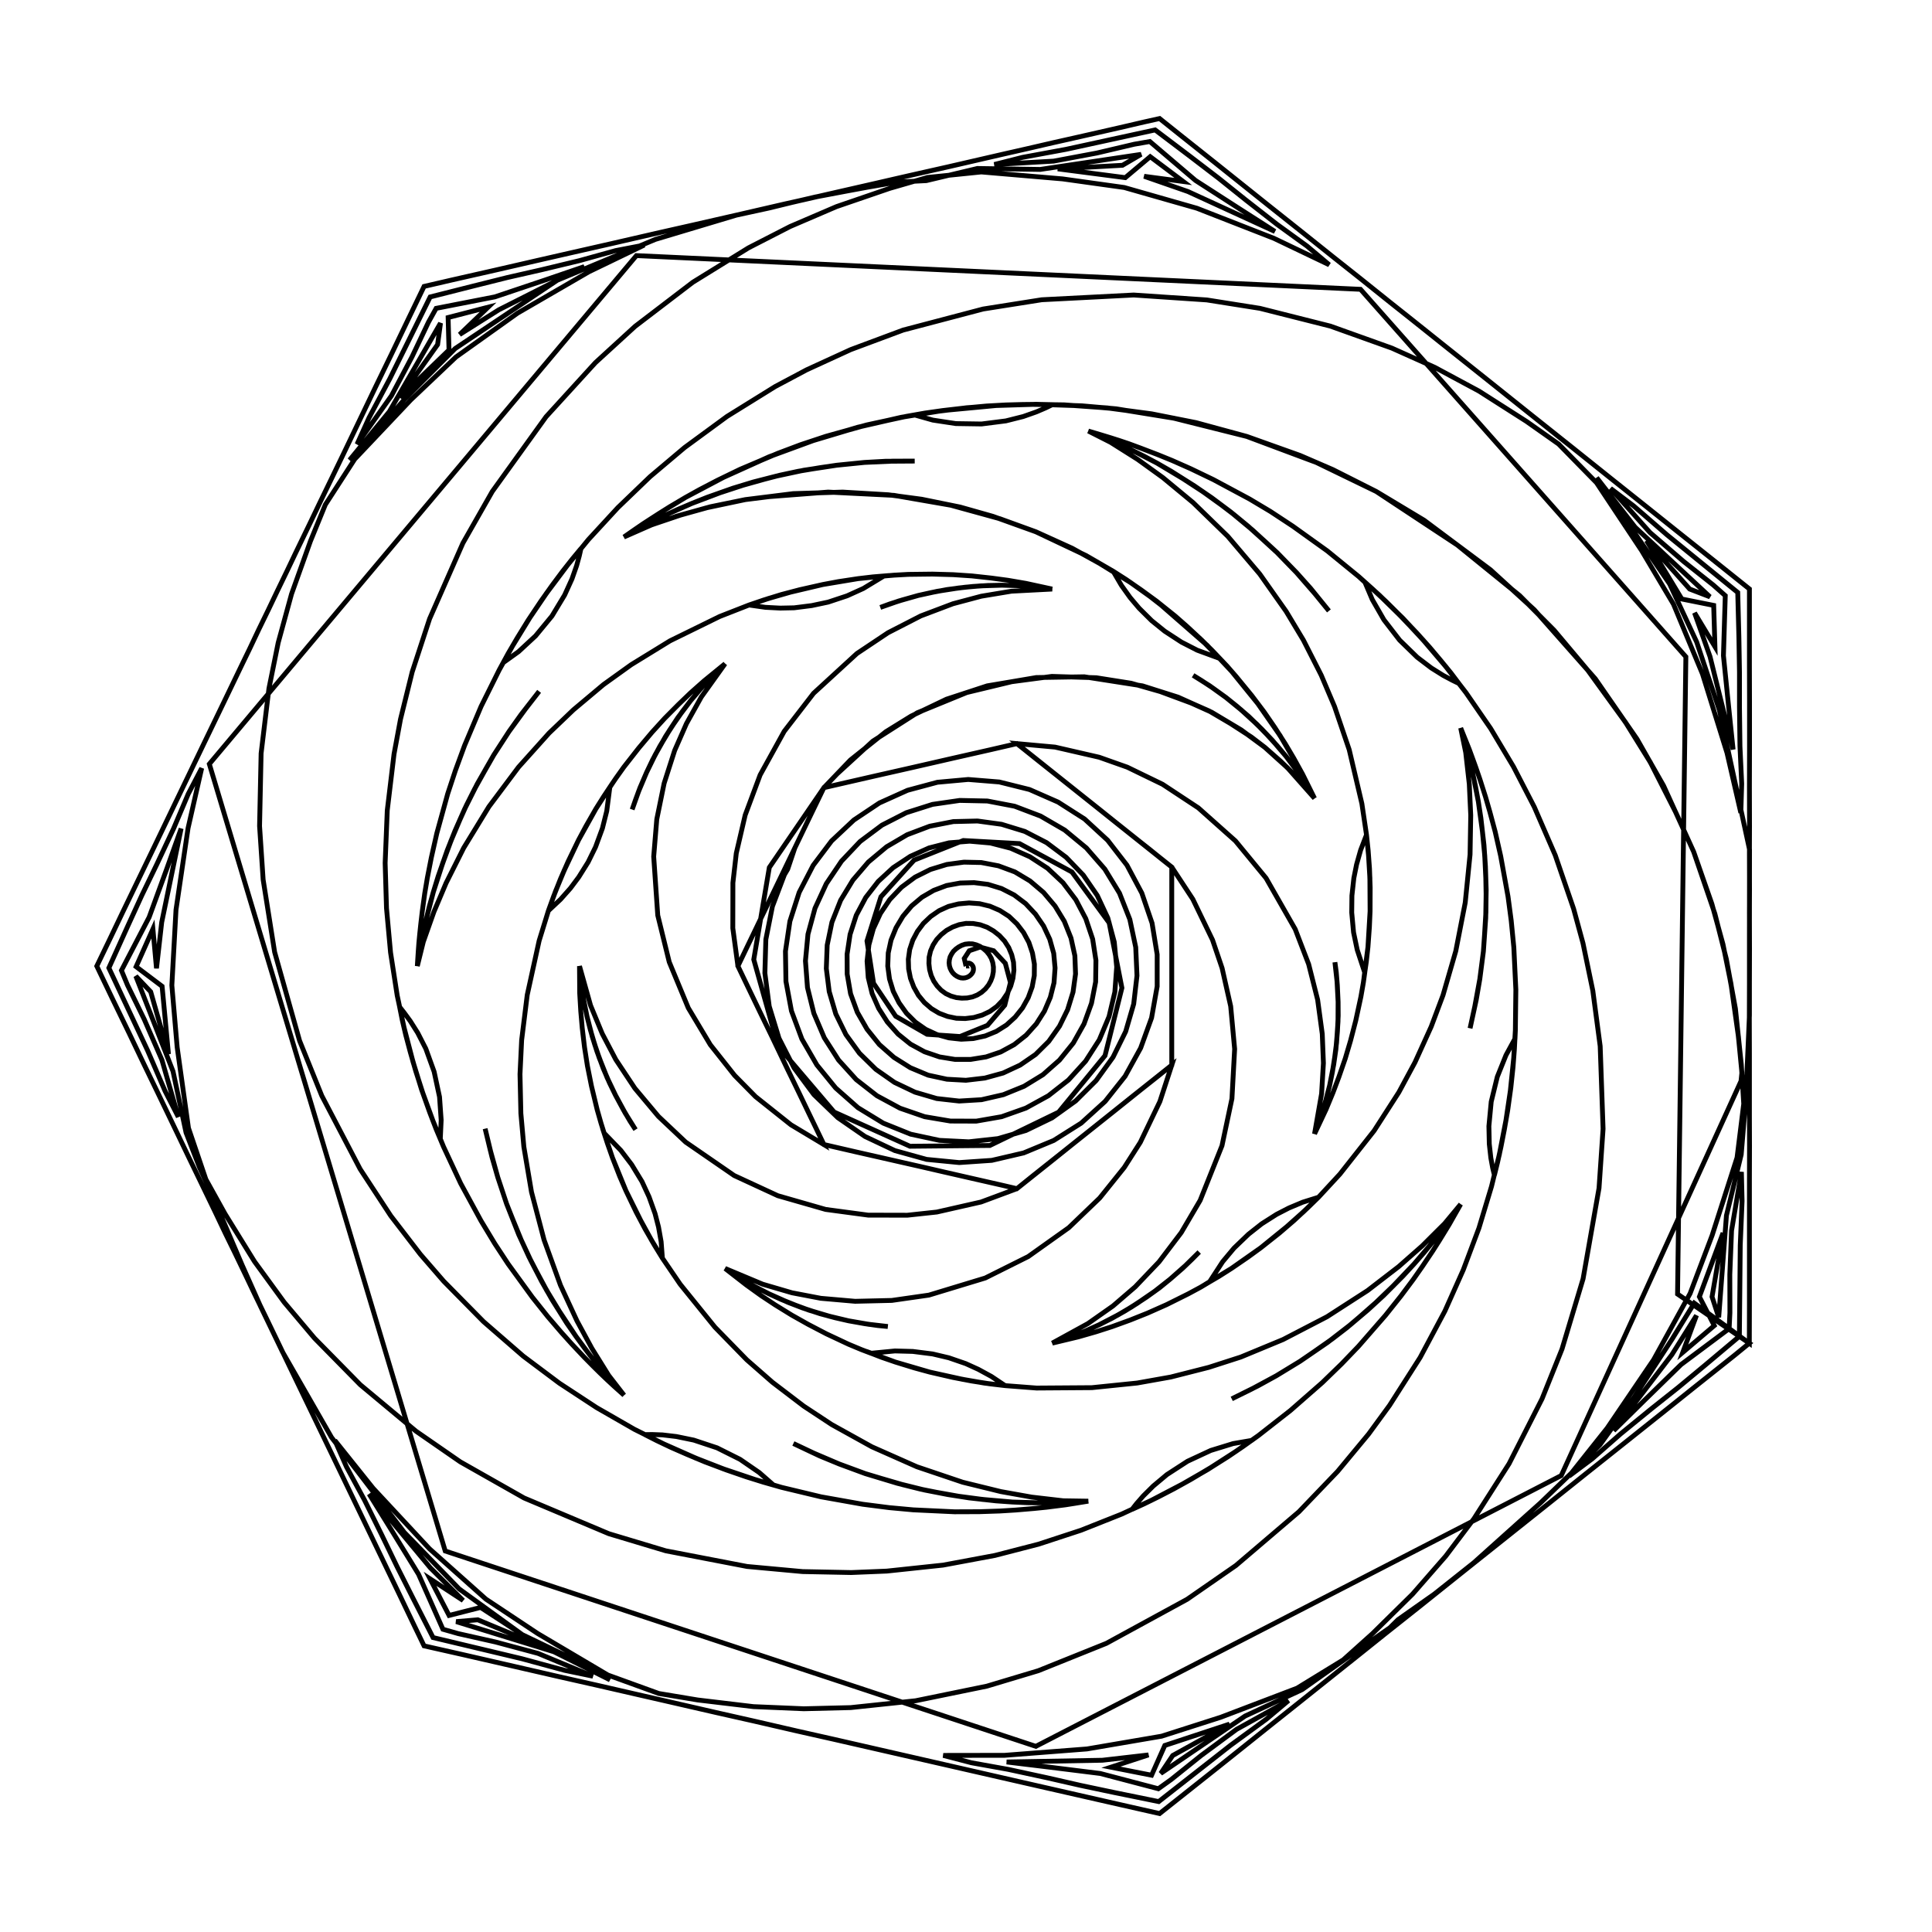 <?xml version="1.0" encoding="UTF-8" standalone="no"?>
<svg width="100%" height="100%" viewBox="0 0 200 200" preserveAspectRatio="xMidYMid meet" xmlns="http://www.w3.org/2000/svg">
    <path d="M 100.00 100.00 L 99.82 99.22 L 100.34 98.42 L 101.46 98.04 L 102.86 98.42 L 104.07 99.72 L 104.60 101.71 L 104.01 104.06 L 102.23 106.14 L 99.38 107.30 L 95.97 107.07 L 92.72 105.20 L 90.43 101.79 L 89.75 97.41 L 91.19 92.84 L 94.63 89.04 L 99.72 87.01 L 105.54 87.33 L 110.97 90.27 L 114.82 95.53 L 116.14 102.27 L 114.39 109.28 L 109.59 115.13 L 102.47 118.58 L 94.20 118.66 L 86.35 115.12 L 80.54 108.29 L 78.03 99.33 L 79.64 89.80 L 85.29 81.54 L 88.03 78.68 L 91.70 75.75 L 94.32 74.13 L 97.98 72.38 L 102.19 71.00 L 107.27 70.14 L 112.24 70.06 L 118.27 71.00 L 121.96 72.17 L 125.43 73.73 L 128.49 75.56 L 130.93 77.36 L 133.28 79.48 L 136.08 82.64 L 135.54 81.74 L 134.79 80.55 L 133.95 79.37 L 133.14 78.31 L 131.72 76.64 L 130.61 75.47 L 129.26 74.16 L 128.04 73.11 L 126.92 72.21 L 125.52 71.20 L 124.40 70.46 L 123.51 69.91 L 125.21 70.98 L 126.92 72.21 L 128.49 73.49 L 130.12 74.98 L 131.17 76.06 L 132.21 77.20 L 133.14 78.31 L 134.19 79.71 L 135.16 81.15 L 136.08 82.64 L 134.84 80.14 L 133.93 78.49 L 133.05 77.00 L 131.96 75.30 L 130.86 73.70 L 129.57 71.99 L 127.97 70.04 L 127.02 68.95 L 126.28 68.17 L 123.94 67.31 L 122.30 66.47 L 120.57 65.34 L 119.22 64.25 L 117.92 62.96 L 116.99 61.86 L 116.09 60.60 L 115.23 59.13 L 116.59 60.00 L 118.15 61.08 L 119.74 62.24 L 121.65 63.77 L 122.88 64.85 L 124.40 66.26 L 125.49 67.34 L 126.65 68.56 L 124.40 66.26 L 121.65 63.77 L 118.94 61.66 L 117.03 60.30 L 115.23 59.13 L 112.41 57.50 L 107.23 55.05 L 102.78 53.45 L 99.39 52.49 L 95.41 51.68 L 91.96 51.22 L 87.23 50.94 L 82.11 51.10 L 77.15 51.72 L 73.17 52.56 L 70.06 53.43 L 66.95 54.51 L 64.59 55.59 L 65.46 55.09 L 66.43 54.56 L 67.59 53.96 L 68.60 53.46 L 70.22 52.71 L 71.63 52.11 L 73.21 51.48 L 75.87 50.54 L 77.97 49.90 L 80.35 49.29 L 83.20 48.68 L 86.62 48.16 L 89.49 47.87 L 91.67 47.75 L 94.69 47.73 L 92.38 47.74 L 89.49 47.87 L 86.62 48.16 L 84.91 48.41 L 82.62 48.79 L 80.75 49.19 L 79.17 49.60 L 76.92 50.23 L 74.54 51.01 L 71.63 52.11 L 69.41 53.09 L 67.01 54.26 L 65.46 55.09 L 64.59 55.59 L 65.77 54.77 L 66.56 54.23 L 67.36 53.71 L 68.23 53.15 L 69.33 52.46 L 70.97 51.49 L 72.39 50.70 L 74.27 49.72 L 76.60 48.59 L 80.51 46.93 L 82.87 46.04 L 85.49 45.17 L 89.72 43.99 L 93.83 43.10 L 94.69 42.96 L 96.57 43.49 L 98.95 43.85 L 101.61 43.89 L 104.13 43.57 L 105.92 43.12 L 107.28 42.64 L 108.26 42.22 L 108.94 41.89 L 107.57 41.86 L 105.94 41.87 L 104.11 41.92 L 102.13 42.03 L 99.75 42.25 L 97.59 42.50 L 95.76 42.76 L 93.83 43.10 L 96.68 42.63 L 100.07 42.21 L 103.12 41.98 L 106.75 41.86 L 110.15 41.91 L 114.64 42.23 L 119.22 42.84 L 123.81 43.75 L 129.07 45.18 L 134.59 47.15 L 137.97 48.61 L 142.47 50.88 L 147.43 53.86 L 154.29 58.98 L 158.83 63.12 L 165.14 70.26 L 169.46 76.50 L 172.21 81.33 L 175.33 88.18 L 177.52 94.58 L 178.71 99.28 L 179.65 104.41 L 180.26 110.20 L 180.51 114.27 L 179.82 119.83 L 177.24 127.88 L 174.96 133.90 L 171.18 140.76 L 166.38 147.83 L 162.42 152.81 L 164.83 151.01 L 167.76 148.44 L 170.91 145.87 L 173.73 143.63 L 176.49 141.34 L 180.06 138.34 L 180.15 128.91 L 180.34 124.33 L 180.27 121.32 L 179.25 127.39 L 179.07 131.94 L 179.08 135.90 L 179.00 137.54 L 174.02 141.26 L 170.13 145.06 L 167.05 148.10 L 173.07 140.24 L 175.62 136.17 L 174.20 140.00 L 177.46 137.23 L 175.92 134.24 L 178.37 127.63 L 177.23 134.24 L 177.92 136.37 L 178.72 125.83 L 180.25 119.52 L 180.72 113.87 L 181.10 105.11 L 181.10 96.92 L 181.11 87.94 L 177.99 73.51 L 175.64 66.46 L 172.84 60.45 L 168.61 54.28 L 166.60 51.49 L 165.85 50.41 L 165.29 49.45 L 169.27 54.58 L 177.01 61.78 L 174.92 60.98 L 170.45 55.97 L 174.10 62.01 L 177.40 62.67 L 177.53 66.94 L 175.42 63.44 L 177.02 67.97 L 179.41 77.59 L 178.96 73.28 L 178.41 67.87 L 178.60 61.66 L 177.37 60.57 L 174.27 58.11 L 170.81 55.13 L 166.72 50.56 L 169.11 52.37 L 172.57 55.37 L 179.89 61.33 L 180.01 65.98 L 180.07 69.57 L 180.07 73.17 L 180.12 77.24 L 180.30 81.13 L 180.21 84.14 L 178.78 77.94 L 176.24 69.77 L 173.24 62.55 L 169.95 57.01 L 165.27 49.97 L 161.35 45.97 L 158.03 43.63 L 153.11 40.49 L 148.51 38.02 L 144.09 36.04 L 137.72 33.76 L 130.43 31.92 L 124.93 31.05 L 117.36 30.54 L 107.84 31.03 L 101.77 31.99 L 93.49 34.17 L 88.07 36.19 L 83.49 38.29 L 80.24 40.02 L 75.26 43.11 L 70.87 46.33 L 67.29 49.35 L 63.96 52.55 L 60.91 55.86 L 58.76 58.49 L 56.58 61.40 L 54.86 63.93 L 53.08 66.84 L 51.67 69.37 L 52.61 67.64 L 53.54 66.05 L 54.68 64.20 L 56.01 62.21 L 57.16 60.59 L 58.25 59.13 L 59.26 57.85 L 60.14 56.79 L 59.97 57.54 L 59.69 58.56 L 59.21 59.93 L 58.45 61.60 L 57.14 63.77 L 55.44 65.83 L 53.68 67.46 L 52.09 68.60 L 51.67 69.37 L 49.80 73.13 L 48.09 77.18 L 47.14 79.77 L 46.35 82.16 L 45.22 86.26 L 44.65 88.78 L 44.24 90.87 L 43.97 92.47 L 43.71 94.36 L 43.56 95.64 L 43.45 96.68 L 43.36 97.62 L 43.29 98.58 L 43.20 100.01 L 43.35 99.02 L 43.67 97.29 L 44.25 94.69 L 44.86 92.34 L 45.82 89.38 L 46.69 87.03 L 47.60 84.88 L 48.27 83.39 L 49.13 81.68 L 50.26 79.65 L 51.12 78.15 L 52.69 75.73 L 54.39 73.40 L 55.81 71.57 L 53.95 73.96 L 52.69 75.73 L 51.12 78.15 L 49.40 81.16 L 48.10 83.75 L 47.10 86.01 L 46.29 88.05 L 45.36 90.71 L 44.86 92.34 L 44.45 93.81 L 44.03 95.55 L 43.80 96.65 L 43.55 97.93 L 43.35 99.02 L 43.20 100.01 L 43.82 97.50 L 44.92 94.39 L 46.18 91.41 L 48.00 87.78 L 50.61 83.51 L 53.68 79.41 L 56.84 75.89 L 59.36 73.48 L 62.47 70.87 L 65.34 68.81 L 69.36 66.34 L 74.50 63.82 L 77.54 62.63 L 79.57 61.95 L 81.83 61.30 L 85.18 60.51 L 88.83 59.90 L 92.04 59.58 L 90.36 59.72 L 88.83 59.90 L 86.78 60.21 L 85.18 60.51 L 82.78 61.05 L 80.88 61.55 L 79.07 62.11 L 77.54 62.63 L 79.23 62.87 L 80.77 62.95 L 82.21 62.92 L 84.03 62.69 L 85.73 62.33 L 87.69 61.68 L 89.37 60.92 L 91.50 59.63 L 92.57 59.54 L 94.02 59.46 L 96.53 59.43 L 98.68 59.49 L 100.61 59.62 L 102.62 59.84 L 104.34 60.07 L 106.20 60.39 L 108.92 60.98 L 107.18 60.77 L 105.45 60.63 L 103.70 60.58 L 102.26 60.61 L 100.71 60.71 L 99.22 60.87 L 97.03 61.21 L 95.06 61.64 L 93.02 62.22 L 91.13 62.88 L 92.11 62.52 L 93.39 62.11 L 95.06 61.64 L 96.46 61.33 L 98.04 61.03 L 99.90 60.79 L 101.52 60.65 L 103.70 60.58 L 105.03 60.61 L 106.49 60.70 L 107.88 60.84 L 108.92 60.98 L 104.71 61.20 L 101.58 61.72 L 98.65 62.50 L 95.32 63.76 L 91.93 65.50 L 88.71 67.65 L 84.22 71.77 L 81.18 75.71 L 78.69 80.22 L 77.14 84.38 L 76.22 88.33 L 75.87 91.39 L 75.86 96.08 L 76.39 100.01 L 77.42 102.16 L 78.67 104.76 L 79.90 107.29 L 81.09 109.78 L 81.51 110.66 L 82.12 111.91 L 82.71 113.12 L 83.73 115.25 L 84.51 116.86 L 85.28 118.48 L 81.88 116.44 L 78.21 113.52 L 76.05 111.33 L 73.53 108.15 L 71.25 104.34 L 69.28 99.59 L 68.09 94.75 L 67.67 88.67 L 67.99 84.81 L 68.75 81.09 L 69.84 77.69 L 71.06 74.91 L 72.60 72.15 L 75.06 68.71 L 74.30 69.44 L 73.31 70.44 L 72.34 71.52 L 71.49 72.54 L 70.17 74.29 L 69.28 75.64 L 68.31 77.25 L 67.55 78.67 L 66.93 79.97 L 66.25 81.55 L 65.78 82.82 L 65.44 83.80 L 66.11 81.92 L 66.93 79.97 L 67.82 78.15 L 68.91 76.22 L 69.72 74.97 L 70.61 73.69 L 71.49 72.54 L 72.62 71.21 L 73.80 69.94 L 75.06 68.71 L 72.89 70.48 L 71.48 71.73 L 70.23 72.93 L 68.81 74.36 L 67.50 75.80 L 66.12 77.44 L 64.57 79.42 L 63.73 80.60 L 63.13 81.49 L 62.81 83.96 L 62.36 85.75 L 61.65 87.68 L 60.88 89.25 L 59.91 90.80 L 59.05 91.95 L 58.02 93.11 L 56.77 94.28 L 57.32 92.76 L 58.02 90.99 L 58.81 89.19 L 59.88 86.98 L 60.65 85.54 L 61.68 83.74 L 62.50 82.44 L 63.43 81.04 L 61.68 83.74 L 59.88 86.98 L 58.41 90.09 L 57.51 92.26 L 56.77 94.28 L 55.81 97.39 L 54.58 102.99 L 54.00 107.67 L 53.83 111.20 L 53.92 115.26 L 54.23 118.72 L 55.02 123.40 L 56.32 128.35 L 58.02 133.05 L 59.73 136.74 L 61.27 139.58 L 63.01 142.38 L 64.60 144.43 L 63.92 143.69 L 63.18 142.86 L 62.33 141.87 L 61.62 141.00 L 60.53 139.58 L 59.63 138.35 L 58.66 136.95 L 57.16 134.56 L 56.07 132.65 L 54.94 130.47 L 53.71 127.83 L 52.44 124.61 L 51.53 121.87 L 50.93 119.78 L 50.22 116.84 L 50.76 119.09 L 51.53 121.87 L 52.44 124.61 L 53.08 126.22 L 53.96 128.37 L 54.76 130.11 L 55.51 131.56 L 56.61 133.61 L 57.91 135.75 L 59.63 138.35 L 61.07 140.29 L 62.76 142.37 L 63.92 143.69 L 64.60 144.43 L 63.53 143.47 L 62.83 142.82 L 62.14 142.16 L 61.40 141.43 L 60.49 140.51 L 59.18 139.12 L 58.10 137.92 L 56.71 136.30 L 55.10 134.28 L 52.60 130.84 L 51.22 128.74 L 49.79 126.37 L 47.69 122.51 L 45.91 118.70 L 45.58 117.89 L 45.67 115.95 L 45.50 113.55 L 44.94 110.94 L 44.08 108.56 L 43.24 106.92 L 42.47 105.70 L 41.84 104.84 L 41.37 104.24 L 41.64 105.59 L 42.01 107.17 L 42.48 108.94 L 43.03 110.85 L 43.76 113.12 L 44.49 115.17 L 45.15 116.89 L 45.91 118.70 L 44.82 116.03 L 43.65 112.82 L 42.75 109.90 L 41.83 106.38 L 41.12 103.06 L 40.43 98.61 L 40.01 94.01 L 39.87 89.34 L 40.09 83.89 L 40.79 78.06 L 41.46 74.45 L 42.67 69.56 L 44.47 64.06 L 47.92 56.22 L 50.96 50.88 L 56.53 43.14 L 61.64 37.54 L 65.75 33.78 L 71.72 29.22 L 77.48 25.66 L 81.79 23.45 L 86.59 21.39 L 92.10 19.50 L 96.01 18.37 L 101.58 17.80 L 110.00 18.52 L 116.38 19.41 L 123.91 21.56 L 131.87 24.67 L 137.60 27.41 L 135.31 25.48 L 132.15 23.19 L 128.95 20.69 L 126.14 18.44 L 123.28 16.25 L 119.58 13.45 L 110.35 15.46 L 105.85 16.29 L 102.93 17.03 L 109.07 16.68 L 113.55 15.84 L 117.42 14.93 L 119.03 14.65 L 123.76 18.68 L 128.34 21.63 L 131.98 23.96 L 122.98 19.83 L 118.44 18.25 L 122.49 18.79 L 119.07 16.22 L 116.49 18.39 L 109.50 17.48 L 116.20 17.11 L 118.13 15.98 L 107.68 17.54 L 101.18 17.44 L 95.89 18.70 L 92.87 18.85 L 89.75 19.39 L 87.70 19.77 L 84.42 20.39 L 81.97 20.96 L 79.59 21.54 L 76.23 22.27 L 67.85 24.78 L 57.69 29.01 L 47.12 36.08 L 41.88 41.33 L 38.48 45.24 L 36.94 46.94 L 36.19 47.62 L 40.31 42.60 L 45.60 33.45 L 45.30 35.67 L 41.40 41.14 L 46.48 36.23 L 46.39 32.87 L 50.53 31.80 L 47.58 34.63 L 51.64 32.07 L 60.49 27.60 L 56.39 29.00 L 51.24 30.73 L 45.15 31.92 L 44.35 33.36 L 42.65 36.94 L 40.52 40.97 L 36.96 45.99 L 38.20 43.25 L 40.35 39.21 L 44.53 30.74 L 49.04 29.60 L 52.52 28.73 L 56.04 27.93 L 59.99 26.98 L 63.74 25.94 L 66.69 25.37 L 60.97 28.13 L 53.57 32.42 L 47.20 36.96 L 42.53 41.39 L 36.72 47.53 L 33.68 52.24 L 32.14 56.01 L 30.18 61.49 L 28.80 66.53 L 27.84 71.27 L 27.03 77.99 L 26.87 85.51 L 27.24 91.06 L 28.43 98.56 L 31.01 107.73 L 33.31 113.43 L 37.28 121.02 L 40.45 125.86 L 43.52 129.85 L 45.93 132.63 L 50.05 136.81 L 54.16 140.38 L 57.91 143.19 L 61.77 145.72 L 65.67 147.96 L 68.72 149.48 L 72.04 150.95 L 74.89 152.06 L 78.13 153.15 L 80.90 153.97 L 79.01 153.43 L 77.25 152.88 L 75.19 152.17 L 72.96 151.33 L 71.12 150.56 L 69.45 149.83 L 67.98 149.13 L 66.76 148.51 L 67.52 148.50 L 68.58 148.54 L 70.02 148.71 L 71.82 149.08 L 74.23 149.88 L 76.61 151.07 L 78.60 152.44 L 80.06 153.72 L 80.90 153.97 L 84.99 154.95 L 89.31 155.72 L 92.05 156.07 L 94.55 156.30 L 98.81 156.50 L 101.39 156.49 L 103.51 156.42 L 105.13 156.32 L 107.03 156.16 L 108.32 156.03 L 109.35 155.90 L 110.30 155.78 L 111.25 155.63 L 112.66 155.40 L 111.66 155.47 L 109.90 155.55 L 107.23 155.56 L 104.81 155.49 L 101.71 155.22 L 99.22 154.89 L 96.93 154.48 L 95.32 154.16 L 93.47 153.70 L 91.24 153.05 L 89.58 152.55 L 86.87 151.55 L 84.22 150.42 L 82.13 149.43 L 84.86 150.72 L 86.87 151.55 L 89.58 152.55 L 92.89 153.55 L 95.72 154.25 L 98.14 154.72 L 100.31 155.06 L 103.11 155.37 L 104.81 155.49 L 106.34 155.56 L 108.13 155.58 L 109.25 155.57 L 110.55 155.53 L 111.66 155.47 L 112.66 155.40 L 110.07 155.36 L 106.80 154.98 L 103.61 154.41 L 99.66 153.44 L 94.92 151.84 L 90.25 149.77 L 86.10 147.47 L 83.20 145.56 L 79.96 143.09 L 77.31 140.77 L 74.01 137.39 L 70.41 132.94 L 68.57 130.24 L 67.46 128.41 L 66.33 126.35 L 64.80 123.27 L 63.40 119.84 L 62.37 116.79 L 62.89 118.39 L 63.40 119.84 L 64.15 121.77 L 64.80 123.27 L 65.86 125.48 L 66.78 127.22 L 67.73 128.87 L 68.57 130.24 L 68.44 128.54 L 68.17 127.02 L 67.81 125.63 L 67.19 123.90 L 66.46 122.32 L 65.39 120.56 L 64.27 119.09 L 62.54 117.30 L 62.22 116.28 L 61.82 114.88 L 61.23 112.44 L 60.81 110.34 L 60.51 108.42 L 60.27 106.41 L 60.12 104.68 L 60.01 102.81 L 59.99 100.01 L 60.16 101.76 L 60.42 103.48 L 60.76 105.19 L 61.11 106.59 L 61.55 108.08 L 62.03 109.50 L 62.85 111.56 L 63.72 113.38 L 64.73 115.24 L 65.79 116.94 L 65.22 116.06 L 64.54 114.90 L 63.72 113.38 L 63.09 112.09 L 62.45 110.61 L 61.80 108.85 L 61.31 107.31 L 60.76 105.19 L 60.49 103.89 L 60.25 102.45 L 60.07 101.06 L 59.99 100.01 L 61.13 104.07 L 62.34 107.00 L 63.75 109.69 L 65.72 112.66 L 68.16 115.57 L 70.98 118.23 L 76.00 121.69 L 80.52 123.78 L 85.47 125.20 L 89.87 125.79 L 93.92 125.80 L 96.98 125.47 L 101.56 124.43 L 105.27 123.05 L 108.76 120.27 L 111.23 118.29 L 113.29 116.65 L 117.48 113.30 L 119.88 111.40 L 121.30 110.26 L 120.07 114.03 L 118.04 118.26 L 116.38 120.86 L 113.84 124.02 L 110.64 127.09 L 106.44 130.08 L 101.99 132.30 L 96.16 134.07 L 92.32 134.62 L 88.52 134.71 L 84.97 134.40 L 81.99 133.83 L 78.95 132.94 L 75.06 131.31 L 75.93 131.89 L 77.13 132.62 L 78.40 133.33 L 79.59 133.93 L 81.58 134.82 L 83.09 135.40 L 84.88 135.99 L 86.44 136.41 L 87.84 136.73 L 89.53 137.03 L 90.87 137.22 L 91.91 137.32 L 89.92 137.09 L 87.84 136.73 L 85.87 136.26 L 83.75 135.63 L 82.34 135.11 L 80.90 134.53 L 79.59 133.93 L 78.03 133.13 L 76.53 132.26 L 75.06 131.31 L 77.26 133.02 L 78.79 134.12 L 80.24 135.08 L 81.96 136.14 L 83.65 137.09 L 85.55 138.08 L 87.83 139.15 L 89.17 139.71 L 90.17 140.09 L 92.64 139.85 L 94.49 139.90 L 96.54 140.16 L 98.23 140.56 L 99.97 141.16 L 101.27 141.75 L 102.63 142.49 L 104.05 143.44 L 102.44 143.25 L 100.57 142.96 L 98.64 142.59 L 96.25 142.04 L 94.67 141.61 L 92.69 141.00 L 91.24 140.50 L 89.67 139.89 L 92.69 141.00 L 96.25 142.04 L 99.61 142.78 L 101.92 143.18 L 104.05 143.44 L 107.30 143.69 L 113.03 143.65 L 117.72 143.17 L 121.20 142.55 L 125.13 141.55 L 128.45 140.48 L 132.82 138.67 L 137.37 136.31 L 141.57 133.60 L 144.79 131.12 L 147.22 128.98 L 149.55 126.66 L 151.21 124.66 L 150.64 125.49 L 149.99 126.39 L 149.21 127.43 L 148.52 128.32 L 147.39 129.70 L 146.38 130.85 L 145.22 132.11 L 143.24 134.10 L 141.62 135.59 L 139.74 137.18 L 137.44 138.96 L 134.58 140.92 L 132.12 142.42 L 130.21 143.47 L 127.51 144.81 L 129.58 143.79 L 132.12 142.42 L 134.58 140.92 L 136.01 139.94 L 137.91 138.61 L 139.43 137.44 L 140.68 136.38 L 142.42 134.85 L 144.23 133.11 L 146.38 130.85 L 147.95 129.01 L 149.60 126.91 L 150.64 125.49 L 151.21 124.66 L 150.50 125.91 L 150.03 126.74 L 149.53 127.56 L 148.99 128.44 L 148.29 129.54 L 147.23 131.12 L 146.30 132.45 L 145.03 134.15 L 143.42 136.17 L 140.62 139.38 L 138.88 141.19 L 136.89 143.12 L 133.59 146.01 L 130.28 148.60 L 129.57 149.11 L 127.65 149.44 L 125.34 150.15 L 122.93 151.27 L 120.80 152.65 L 119.39 153.83 L 118.36 154.85 L 117.66 155.65 L 117.19 156.25 L 118.44 155.68 L 119.91 154.96 L 121.53 154.12 L 123.26 153.16 L 125.31 151.94 L 127.15 150.78 L 128.68 149.74 L 130.28 148.60 L 127.92 150.26 L 125.05 152.11 L 122.39 153.64 L 119.18 155.32 L 116.09 156.75 L 111.91 158.41 L 107.52 159.85 L 102.99 161.02 L 97.63 162.02 L 91.80 162.64 L 88.12 162.79 L 83.09 162.69 L 77.33 162.16 L 68.92 160.54 L 63.03 158.77 L 54.25 155.07 L 47.65 151.33 L 43.07 148.16 L 37.30 143.35 L 32.55 138.52 L 29.42 134.81 L 26.35 130.60 L 23.29 125.65 L 21.31 122.08 L 19.51 116.77 L 18.34 108.41 L 17.79 102.00 L 18.22 94.18 L 19.47 85.72 L 20.88 79.52 L 19.49 82.18 L 17.97 85.77 L 16.24 89.46 L 14.68 92.69 L 13.18 95.97 L 11.27 100.20 L 15.28 108.75 L 17.09 112.95 L 18.46 115.63 L 16.76 109.72 L 14.94 105.54 L 13.20 101.98 L 12.57 100.46 L 15.44 94.95 L 17.30 89.84 L 18.75 85.77 L 16.74 95.47 L 16.20 100.24 L 15.83 96.17 L 14.09 100.07 L 16.78 102.10 L 17.44 109.12 L 15.60 102.67 L 14.06 101.05 L 17.91 110.90 L 19.26 117.25 L 20.66 120.87 L 22.24 124.35 L 25.06 130.95 L 26.95 135.19 L 29.24 139.94 L 34.32 148.80 L 41.85 158.63 L 47.54 164.49 L 54.07 169.22 L 59.98 172.06 L 63.15 173.90 L 57.34 170.99 L 47.23 167.87 L 49.46 167.68 L 55.66 170.26 L 49.75 166.40 L 46.49 167.23 L 44.52 163.44 L 47.94 165.68 L 44.54 162.29 L 38.21 154.66 L 40.49 158.34 L 43.33 162.97 L 45.85 168.66 L 47.43 169.11 L 51.30 169.98 L 55.70 171.16 L 61.38 173.52 L 58.44 172.91 L 54.02 171.71 L 44.83 169.52 L 42.72 165.38 L 41.10 162.17 L 39.53 158.92 L 37.73 155.28 L 35.87 151.85 L 34.66 149.11 L 38.63 154.07 L 44.46 160.33 L 50.30 165.54 L 55.66 169.10 L 62.93 173.40 L 68.20 175.31 L 72.22 175.98 L 78.00 176.67 L 83.21 176.89 L 88.06 176.77 L 94.79 176.06 L 102.16 174.55 L 107.49 172.95 L 114.53 170.12 L 122.89 165.56 L 127.94 162.06 L 134.46 156.50 L 138.47 152.32 L 141.68 148.45 L 143.85 145.48 L 147.01 140.53 L 149.57 135.73 L 151.48 131.45 L 153.10 127.13 L 154.40 122.82 L 155.21 119.52 L 155.90 115.95 L 156.35 112.92 L 156.70 109.52 L 156.87 106.65 L 156.77 108.60 L 156.63 110.45 L 156.40 112.61 L 156.07 114.98 L 155.73 116.93 L 155.38 118.72 L 155.03 120.31 L 154.70 121.65 L 154.52 120.90 L 154.33 119.86 L 154.17 118.42 L 154.13 116.58 L 154.37 114.05 L 155.00 111.47 L 155.90 109.23 L 156.83 107.52 L 156.87 106.65 L 156.92 102.44 L 156.71 98.06 L 156.44 95.30 L 156.11 92.81 L 155.35 88.62 L 154.78 86.10 L 154.23 84.05 L 153.78 82.49 L 153.20 80.67 L 152.78 79.45 L 152.43 78.48 L 152.10 77.58 L 151.74 76.68 L 151.21 75.36 L 151.50 76.32 L 151.96 78.01 L 152.57 80.61 L 153.04 82.99 L 153.46 86.08 L 153.70 88.57 L 153.81 90.90 L 153.84 92.53 L 153.82 94.45 L 153.68 96.77 L 153.56 98.49 L 153.19 101.35 L 152.67 104.19 L 152.18 106.45 L 152.82 103.50 L 153.19 101.35 L 153.56 98.49 L 153.80 95.04 L 153.85 92.13 L 153.77 89.67 L 153.62 87.47 L 153.30 84.68 L 153.04 82.99 L 152.76 81.49 L 152.39 79.74 L 152.13 78.65 L 151.80 77.38 L 151.50 76.32 L 151.21 75.36 L 151.73 77.90 L 152.10 81.17 L 152.25 84.40 L 152.18 88.46 L 151.68 93.44 L 150.70 98.46 L 149.38 103.02 L 148.16 106.27 L 146.48 109.97 L 144.81 113.07 L 142.25 117.05 L 138.70 121.55 L 136.49 123.94 L 134.95 125.43 L 133.19 127.00 L 130.53 129.16 L 127.49 131.30 L 124.75 132.97 L 126.20 132.12 L 127.49 131.30 L 129.20 130.13 L 130.53 129.16 L 132.45 127.64 L 133.94 126.36 L 135.33 125.07 L 136.49 123.94 L 134.86 124.45 L 133.43 125.05 L 132.15 125.71 L 130.61 126.69 L 129.24 127.77 L 127.75 129.20 L 126.57 130.61 L 125.21 132.70 L 124.29 133.25 L 123.01 133.94 L 120.76 135.06 L 118.80 135.93 L 117.00 136.65 L 115.10 137.34 L 113.45 137.87 L 111.64 138.39 L 108.93 139.04 L 110.59 138.48 L 112.21 137.85 L 113.80 137.13 L 115.09 136.48 L 116.44 135.72 L 117.71 134.93 L 119.54 133.67 L 121.13 132.42 L 122.71 131.02 L 124.14 129.61 L 123.40 130.36 L 122.43 131.29 L 121.13 132.42 L 120.01 133.33 L 118.70 134.27 L 117.13 135.30 L 115.74 136.12 L 113.80 137.13 L 112.59 137.69 L 111.25 138.23 L 109.93 138.72 L 108.93 139.04 L 112.63 137.01 L 115.22 135.19 L 117.52 133.21 L 119.98 130.63 L 122.28 127.60 L 124.24 124.26 L 126.50 118.60 L 127.53 113.73 L 127.81 108.59 L 127.40 104.17 L 126.51 100.22 L 125.52 97.30 L 123.48 93.08 L 121.30 89.76 L 115.53 85.16 L 113.29 83.37 L 109.55 80.39 L 107.12 78.45 L 105.27 76.98 L 109.22 77.34 L 113.79 78.39 L 116.70 79.42 L 120.35 81.19 L 124.05 83.63 L 127.89 87.05 L 131.06 90.90 L 134.08 96.19 L 135.47 99.81 L 136.40 103.49 L 136.88 107.03 L 137.00 110.06 L 136.81 113.22 L 136.08 117.38 L 136.45 116.39 L 136.91 115.06 L 137.31 113.67 L 137.64 112.38 L 138.06 110.23 L 138.29 108.63 L 138.45 106.76 L 138.53 105.15 L 138.52 103.71 L 138.44 101.99 L 138.33 100.64 L 138.19 99.61 L 138.41 101.60 L 138.52 103.71 L 138.51 105.73 L 138.36 107.95 L 138.17 109.43 L 137.93 110.97 L 137.64 112.38 L 137.20 114.07 L 136.68 115.73 L 136.08 117.38 L 137.27 114.85 L 137.99 113.11 L 138.60 111.49 L 139.26 109.58 L 139.81 107.72 L 140.35 105.64 L 140.88 103.18 L 141.13 101.75 L 141.28 100.69 L 140.50 98.33 L 140.12 96.52 L 139.93 94.47 L 139.95 92.72 L 140.15 90.90 L 140.43 89.50 L 140.85 88.01 L 141.46 86.42 L 141.63 88.02 L 141.77 89.91 L 141.84 91.88 L 141.83 94.33 L 141.76 95.97 L 141.61 98.04 L 141.44 99.56 L 141.20 101.22 L 141.61 98.04 L 141.83 94.33 L 141.81 90.89 L 141.67 88.55 L 141.46 86.42 L 140.98 83.19 L 139.67 77.61 L 138.15 73.14 L 136.77 69.89 L 134.93 66.27 L 133.14 63.29 L 130.41 59.42 L 127.10 55.52 L 123.51 52.03 L 120.38 49.44 L 117.76 47.55 L 114.97 45.79 L 112.66 44.62 L 113.59 44.99 L 114.61 45.42 L 115.80 45.95 L 116.82 46.43 L 118.42 47.22 L 119.77 47.94 L 121.25 48.79 L 123.63 50.29 L 125.44 51.53 L 127.42 53.01 L 129.66 54.87 L 132.21 57.21 L 134.22 59.28 L 135.67 60.90 L 137.57 63.24 L 136.11 61.45 L 134.22 59.28 L 132.21 57.21 L 130.93 56.03 L 129.21 54.48 L 127.73 53.26 L 126.43 52.27 L 124.54 50.91 L 122.44 49.54 L 119.77 47.94 L 117.62 46.83 L 115.21 45.69 L 113.59 44.99 L 112.66 44.62 L 114.03 45.03 L 114.95 45.31 L 115.86 45.60 L 116.84 45.93 L 118.06 46.38 L 119.84 47.06 L 121.34 47.67 L 123.28 48.53 L 125.61 49.65 L 129.36 51.66 L 131.52 52.95 L 133.83 54.47 L 137.40 57.03 L 140.66 59.69 L 141.30 60.28 L 142.06 62.07 L 143.26 64.16 L 144.89 66.27 L 146.71 68.04 L 148.17 69.15 L 149.40 69.92 L 150.34 70.42 L 151.02 70.75 L 150.19 69.65 L 149.16 68.39 L 147.99 67.00 L 146.66 65.52 L 145.01 63.79 L 143.47 62.26 L 142.12 61.00 L 140.66 59.69 L 142.80 61.62 L 145.24 64.01 L 147.33 66.26 L 149.68 69.02 L 151.76 71.71 L 154.31 75.41 L 156.68 79.38 L 158.83 83.54 L 161.00 88.54 L 162.90 94.08 L 163.87 97.64 L 164.89 102.57 L 165.65 108.30 L 165.95 116.86 L 165.53 123.00 L 163.88 132.38 L 161.70 139.65 L 159.63 144.81 L 156.22 151.52 L 152.58 157.22 L 149.66 161.09 L 146.23 165.02 L 142.08 169.11 L 139.05 171.83 L 134.27 174.76 L 126.37 177.77 L 120.25 179.73 L 112.53 181.05 L 104.00 181.71 L 97.65 181.72 L 100.56 182.48 L 104.39 183.17 L 108.37 184.03 L 111.88 184.83 L 115.39 185.57 L 119.95 186.50 L 127.39 180.67 L 131.09 177.97 L 133.39 176.04 L 128.01 179.02 L 124.34 181.73 L 121.25 184.21 L 119.91 185.17 L 113.90 183.59 L 108.51 182.92 L 104.21 182.40 L 114.12 182.22 L 118.89 181.67 L 115.00 182.94 L 119.21 183.77 L 120.58 180.69 L 127.28 178.48 L 121.40 181.73 L 120.16 183.58 L 128.90 177.64 L 134.79 174.91 L 140.28 171.02 L 143.88 168.50 L 144.72 167.67 L 148.48 165.02 L 152.57 161.77 L 159.48 155.57 L 163.98 151.23 L 165.63 149.56 L 169.20 144.59 L 173.08 138.65 L 175.39 134.90 L 181.09 139.05 L 181.10 135.12 L 181.10 131.11 L 181.10 126.42 L 181.10 122.17 L 181.11 118.61 L 181.10 115.57 L 181.10 112.76 L 181.10 109.02 L 181.09 105.45 L 181.10 101.88 L 181.11 98.24 L 181.10 94.48 L 181.11 92.13 L 181.10 88.38 L 181.11 85.54 L 181.10 81.48 L 181.11 77.41 L 181.11 72.60 L 181.10 68.94 L 181.10 64.87 L 181.10 60.97 L 177.20 57.85 L 173.57 54.96 L 170.33 52.37 L 166.70 49.48 L 162.80 46.36 L 158.14 42.65 L 154.55 39.78 L 150.71 36.72 L 149.09 35.43 L 147.74 34.35 L 146.06 33.01 L 143.93 31.32 L 140.91 28.90 L 138.02 26.61 L 134.53 23.82 L 131.32 21.27 L 128.13 18.72 L 125.64 16.73 L 125.64 16.73 L 122.23 14.02 L 120.04 12.27 L 118.43 12.63 L 115.76 13.25 L 113.69 13.72 L 111.35 14.25 L 108.99 14.78 L 106.44 15.37 L 103.84 15.96 L 101.32 16.54 L 98.24 17.25 L 96.02 17.75 L 94.16 18.17 L 92.76 18.49 L 90.63 18.98 L 88.22 19.53 L 86.42 19.94 L 83.19 20.68 L 81.26 21.11 L 78.92 21.65 L 76.23 22.27 L 71.67 23.31 L 68.30 24.07 L 63.34 25.21 L 59.24 26.14 L 55.69 26.95 L 51.25 27.97 L 46.66 29.01 L 43.90 29.65 L 42.25 33.07 L 40.56 36.59 L 38.92 39.97 L 37.26 43.43 L 35.52 47.06 L 34.39 49.40 L 33.09 52.08 L 32.07 54.21 L 30.66 57.12 L 29.75 59.03 L 28.70 61.20 L 27.75 63.19 L 26.80 65.14 L 25.83 67.19 L 25.13 68.63 L 23.31 72.41 L 21.19 76.80 L 17.99 83.45 L 15.92 87.76 L 13.97 91.80 L 12.71 94.41 L 11.31 97.34 L 10.02 100.01 L 11.63 103.37 L 13.37 106.96 L 14.88 110.12 L 16.38 113.22 L 17.95 116.48 L 19.55 119.82 L 21.00 122.82 L 22.29 125.49 L 23.35 127.72 L 24.29 129.64 L 25.41 131.97 L 26.41 134.07 L 27.62 136.56 L 28.74 138.88 L 29.95 141.40 L 32.56 146.81 L 34.79 151.44 L 36.78 155.58 L 38.98 160.15 L 41.25 164.86 L 42.90 168.31 L 43.90 170.38 L 47.89 171.28 L 53.30 172.52 L 57.74 173.54 L 61.95 174.49 L 65.74 175.36 L 69.50 176.22 L 74.12 177.28 L 78.07 178.17 L 82.36 179.16 L 86.31 180.05 L 92.61 181.49 L 98.39 182.81 L 105.83 184.51 L 111.58 185.82 L 116.02 186.83 L 120.04 187.74 L 123.52 184.98 L 126.24 182.82 L 129.07 180.56 L 131.81 178.37 L 134.26 176.42 L 137.28 174.01 L 140.39 171.53 L 143.45 169.08 L 146.93 166.32 L 151.17 162.93 L 155.86 159.19 L 160.28 155.67 L 164.12 152.60 L 168.42 149.18 L 173.35 145.25 L 175.21 143.76 L 179.51 140.34 L 181.09 139.05 L 173.66 133.96 L 174.52 67.99 L 140.84 29.95 L 65.88 26.46 L 21.67 79.09 L 46.09 160.56 L 107.23 180.78 L 161.62 152.75 L 180.23 111.91 L 180.32 111.04 L 179.96 107.31 L 179.19 101.84 L 178.36 97.74 L 177.21 93.56 L 175.33 88.18 L 173.48 84.11 L 170.84 78.91 L 168.27 74.77 L 164.37 69.39 L 160.88 65.24 L 157.31 61.65 L 150.86 56.42 L 142.47 50.88 L 136.28 47.88 L 129.06 45.18 L 121.51 43.29 L 115.54 42.32 L 111.99 42.01 L 107.27 41.85 L 103.12 41.98 L 97.59 42.50 L 93.29 43.20 L 88.79 44.23 L 84.18 45.61 L 79.63 47.28 L 74.89 49.42 L 70.97 51.49 L 68.23 53.15 L 64.59 55.59 L 67.46 54.33 L 70.48 53.31 L 73.54 52.46 L 77.15 51.72 L 79.63 51.41 L 85.73 50.94 L 92.55 51.28 L 98.42 52.30 L 103.51 53.70 L 107.23 55.05 L 111.00 56.76 L 113.82 58.32 L 117.03 60.30 L 119.74 62.24 L 124.95 66.79 L 127.50 69.50 L 130.21 72.84 L 132.51 76.14 L 134.84 80.14 L 135.54 81.74 L 136.08 82.64 L 134.68 81.06 L 133.72 79.92 L 132.57 78.80 L 130.93 77.36 L 129.53 76.29 L 127.38 74.90 L 125.17 73.60 L 123.29 72.77 L 120.11 71.59 L 117.10 70.73 L 113.49 70.16 L 108.89 70.02 L 104.73 70.57 L 100.08 71.69 L 94.95 73.79 L 90.36 76.72 L 86.66 80.11 L 85.29 81.54 L 84.83 82.49 L 84.48 83.20 L 82.95 86.39 L 81.78 88.82 L 80.84 90.77 L 79.73 93.07 L 78.27 96.10 L 77.32 98.07 L 76.39 100.01 L 77.83 103.01 L 79.06 105.56 L 79.90 107.29 L 81.31 110.22 L 82.98 113.69 L 84.51 116.86 L 85.29 118.48 L 88.54 119.23 L 91.36 119.87 L 93.16 120.28 L 95.28 120.76 L 97.75 121.33 L 101.08 122.09 L 103.63 122.67 L 105.27 123.05 L 107.01 121.65 L 109.99 119.28 L 112.26 117.47 L 115.39 114.98 L 118.30 112.65 L 121.30 110.26 L 121.30 106.49 L 121.30 101.39 L 121.30 98.14 L 121.30 94.74 L 121.30 91.60 L 121.30 89.76 L 120.13 88.83 L 118.94 87.87 L 117.90 87.05 L 115.53 85.16 L 113.87 83.83 L 111.42 81.88 L 109.55 80.39 L 107.55 78.80 L 106.20 77.72 L 105.27 76.98 L 102.45 77.63 L 98.61 78.50 L 94.33 79.48 L 90.66 80.31 L 87.95 80.93 L 85.29 81.54 L 84.22 83.75 L 83.30 85.66 L 82.28 87.78 L 81.54 89.98 L 81.20 90.56 L 79.96 93.83 L 79.28 97.25 L 79.18 100.73 L 79.63 104.17 L 80.64 107.48 L 82.21 110.56 L 84.26 113.32 L 86.73 115.70 L 89.55 117.65 L 92.64 119.11 L 95.92 120.02 L 99.30 120.35 L 102.67 120.12 L 105.97 119.35 L 109.08 118.06 L 111.92 116.27 L 114.40 114.02 L 116.47 111.41 L 118.08 108.49 L 119.21 105.37 L 119.79 102.11 L 119.79 98.81 L 119.26 95.56 L 118.20 92.45 L 116.66 89.56 L 114.66 86.98 L 112.27 84.78 L 109.53 83.03 L 106.57 81.73 L 103.44 80.95 L 100.23 80.69 L 97.04 80.98 L 93.95 81.81 L 91.04 83.12 L 88.39 84.89 L 86.08 87.06 L 84.18 89.58 L 82.73 92.38 L 81.77 95.37 L 81.31 98.47 L 81.36 101.59 L 81.93 104.65 L 83.01 107.56 L 84.56 110.24 L 86.51 112.63 L 88.82 114.67 L 91.44 116.27 L 94.27 117.41 L 97.25 118.05 L 100.29 118.20 L 103.30 117.87 L 106.20 117.03 L 108.91 115.72 L 111.35 113.97 L 113.47 111.86 L 115.22 109.44 L 116.53 106.78 L 117.36 103.93 L 117.70 101.00 L 117.57 98.06 L 116.96 95.18 L 115.89 92.46 L 114.37 89.97 L 112.46 87.78 L 110.22 85.93 L 107.72 84.48 L 105.03 83.46 L 102.21 82.92 L 99.35 82.86 L 96.53 83.27 L 93.82 84.13 L 91.30 85.42 L 89.04 87.11 L 87.11 89.15 L 85.54 91.48 L 84.37 94.02 L 83.64 96.71 L 83.38 99.47 L 83.59 102.23 L 84.25 104.90 L 85.33 107.43 L 86.81 109.74 L 88.64 111.76 L 90.78 113.43 L 93.17 114.72 L 95.72 115.60 L 98.38 116.05 L 101.06 116.06 L 103.69 115.60 L 106.20 114.71 L 108.53 113.43 L 110.61 111.80 L 112.38 109.85 L 113.80 107.64 L 114.81 105.23 L 115.41 102.69 L 115.60 100.10 L 115.35 97.52 L 114.68 95.03 L 113.59 92.70 L 112.14 90.59 L 110.37 88.75 L 108.34 87.23 L 106.09 86.07 L 103.68 85.33 L 101.19 84.99 L 98.69 85.05 L 96.24 85.53 L 93.91 86.41 L 91.78 87.66 L 89.89 89.24 L 88.29 91.11 L 87.02 93.20 L 86.12 95.47 L 85.63 97.84 L 85.54 100.26 L 85.84 102.65 L 86.52 104.96 L 87.57 107.10 L 88.97 109.03 L 90.66 110.69 L 92.60 112.05 L 94.72 113.06 L 96.97 113.72 L 99.29 113.98 L 101.61 113.84 L 103.87 113.32 L 106.01 112.45 L 107.97 111.25 L 109.68 109.74 L 111.11 107.97 L 112.22 105.99 L 112.99 103.86 L 113.42 101.65 L 113.45 99.41 L 113.11 97.21 L 112.40 95.10 L 111.37 93.14 L 110.04 91.38 L 108.44 89.88 L 106.61 88.69 L 104.63 87.81 L 102.53 87.27 L 100.38 87.08 L 98.24 87.25 L 96.17 87.78 L 94.23 88.65 L 92.46 89.82 L 90.91 91.25 L 89.62 92.91 L 88.64 94.75 L 88.00 96.73 L 87.69 98.78 L 87.70 100.84 L 88.05 102.87 L 88.75 104.79 L 89.76 106.55 L 91.03 108.13 L 92.54 109.46 L 94.24 110.53 L 96.08 111.30 L 98.02 111.72 L 99.99 111.83 L 101.95 111.60 L 103.84 111.08 L 105.60 110.26 L 107.20 109.16 L 108.57 107.80 L 109.68 106.23 L 110.52 104.52 L 111.08 102.70 L 111.34 100.82 L 111.27 98.94 L 110.87 97.11 L 110.18 95.38 L 109.22 93.80 L 108.03 92.39 L 106.63 91.20 L 105.06 90.26 L 103.36 89.63 L 101.58 89.29 L 99.79 89.25 L 98.01 89.49 L 96.31 90.01 L 94.73 90.80 L 93.32 91.85 L 92.11 93.12 L 91.14 94.56 L 90.41 96.14 L 89.95 97.80 L 89.76 99.50 L 89.88 101.20 L 90.28 102.85 L 90.96 104.39 L 91.86 105.80 L 92.97 107.05 L 94.26 108.09 L 95.71 108.88 L 97.26 109.41 L 98.86 109.67 L 100.48 109.67 L 102.08 109.41 L 103.59 108.90 L 104.99 108.14 L 106.23 107.16 L 107.28 105.99 L 108.12 104.67 L 108.73 103.24 L 109.11 101.74 L 109.22 100.21 L 109.08 98.69 L 108.67 97.23 L 108.03 95.86 L 107.19 94.63 L 106.17 93.54 L 104.99 92.65 L 103.68 91.98 L 102.28 91.55 L 100.84 91.37 L 99.40 91.41 L 97.99 91.67 L 96.66 92.17 L 95.44 92.88 L 94.37 93.78 L 93.47 94.85 L 92.76 96.04 L 92.24 97.32 L 91.95 98.65 L 91.90 100.01 L 92.08 101.34 L 92.47 102.62 L 93.07 103.81 L 93.84 104.89 L 94.76 105.81 L 95.83 106.56 L 97.00 107.10 L 98.23 107.44 L 99.50 107.58 L 100.76 107.51 L 101.99 107.24 L 103.14 106.77 L 104.19 106.11 L 105.09 105.29 L 105.85 104.34 L 106.44 103.28 L 106.85 102.16 L 107.07 100.99 L 107.08 99.81 L 106.88 98.66 L 106.51 97.56 L 105.96 96.54 L 105.27 95.64 L 104.45 94.86 L 103.50 94.25 L 102.48 93.81 L 101.41 93.55 L 100.32 93.47 L 99.23 93.57 L 98.19 93.83 L 97.22 94.27 L 96.35 94.87 L 95.59 95.59 L 94.97 96.42 L 94.49 97.33 L 94.17 98.30 L 94.03 99.30 L 94.06 100.30 L 94.25 101.27 L 94.60 102.19 L 95.08 103.04 L 95.69 103.78 L 96.42 104.41 L 97.22 104.89 L 98.09 105.22 L 99.00 105.41 L 99.92 105.44 L 100.82 105.33 L 101.68 105.08 L 102.48 104.70 L 103.19 104.19 L 103.79 103.56 L 104.27 102.85 L 104.63 102.08 L 104.86 101.27 L 104.96 100.44 L 104.92 99.62 L 104.73 98.83 L 104.42 98.09 L 103.99 97.42 L 103.46 96.85 L 102.85 96.37 L 102.19 95.99 L 101.47 95.73 L 100.74 95.60 L 100.00 95.59 L 99.29 95.72 L 98.61 95.97 L 97.99 96.31 L 97.44 96.75 L 96.97 97.25 L 96.60 97.82 L 96.33 98.44 L 96.18 99.09 L 96.16 99.74 L 96.23 100.37 L 96.40 100.99 L 96.66 101.56 L 97.01 102.07 L 97.43 102.51 L 97.91 102.86 L 98.44 103.11 L 99.00 103.27 L 99.56 103.33 L 100.12 103.31 L 100.67 103.20 L 101.17 103.00 L 101.62 102.72 L 102.01 102.37 L 102.33 101.97 L 102.57 101.53 L 102.74 101.07 L 102.83 100.59 L 102.84 100.11 L 102.77 99.65 L 102.62 99.21 L 102.40 98.83 L 102.13 98.49 L 101.80 98.20 L 101.45 97.97 L 101.07 97.81 L 100.68 97.71 L 100.28 97.70 L 99.91 97.74 L 99.56 97.86 L 99.24 98.03 L 98.95 98.24 L 98.70 98.48 L 98.51 98.76 L 98.36 99.05 L 98.28 99.36 L 98.25 99.67 L 98.28 99.96 L 98.36 100.24 L 98.48 100.49 L 98.63 100.71 L 98.82 100.90 L 99.03 101.05 L 99.25 101.16 L 99.47 101.23 L 99.70 101.25 L 99.91 101.23 L 100.11 101.17 L 100.28 101.09 L 100.44 100.97 L 100.57 100.84 L 100.67 100.70 L 100.74 100.55 L 100.77 100.39 L 100.77 100.25 L 100.75 100.12 L 100.70 100.00 L 100.63 99.90 L 100.56 99.82 L 100.47 99.76 L 100.38 99.72 L 100.29 99.70 L 100.21 99.71 L 100.13 99.74 L 100.08 99.78 L 100.04 99.82 L 100.02 99.88 L 100.01 99.94 L 100.03 100.00 L 100.00 100.00" 
          fill="none" 
          stroke="currentColor" 
          stroke-width="0.5"/>
</svg>